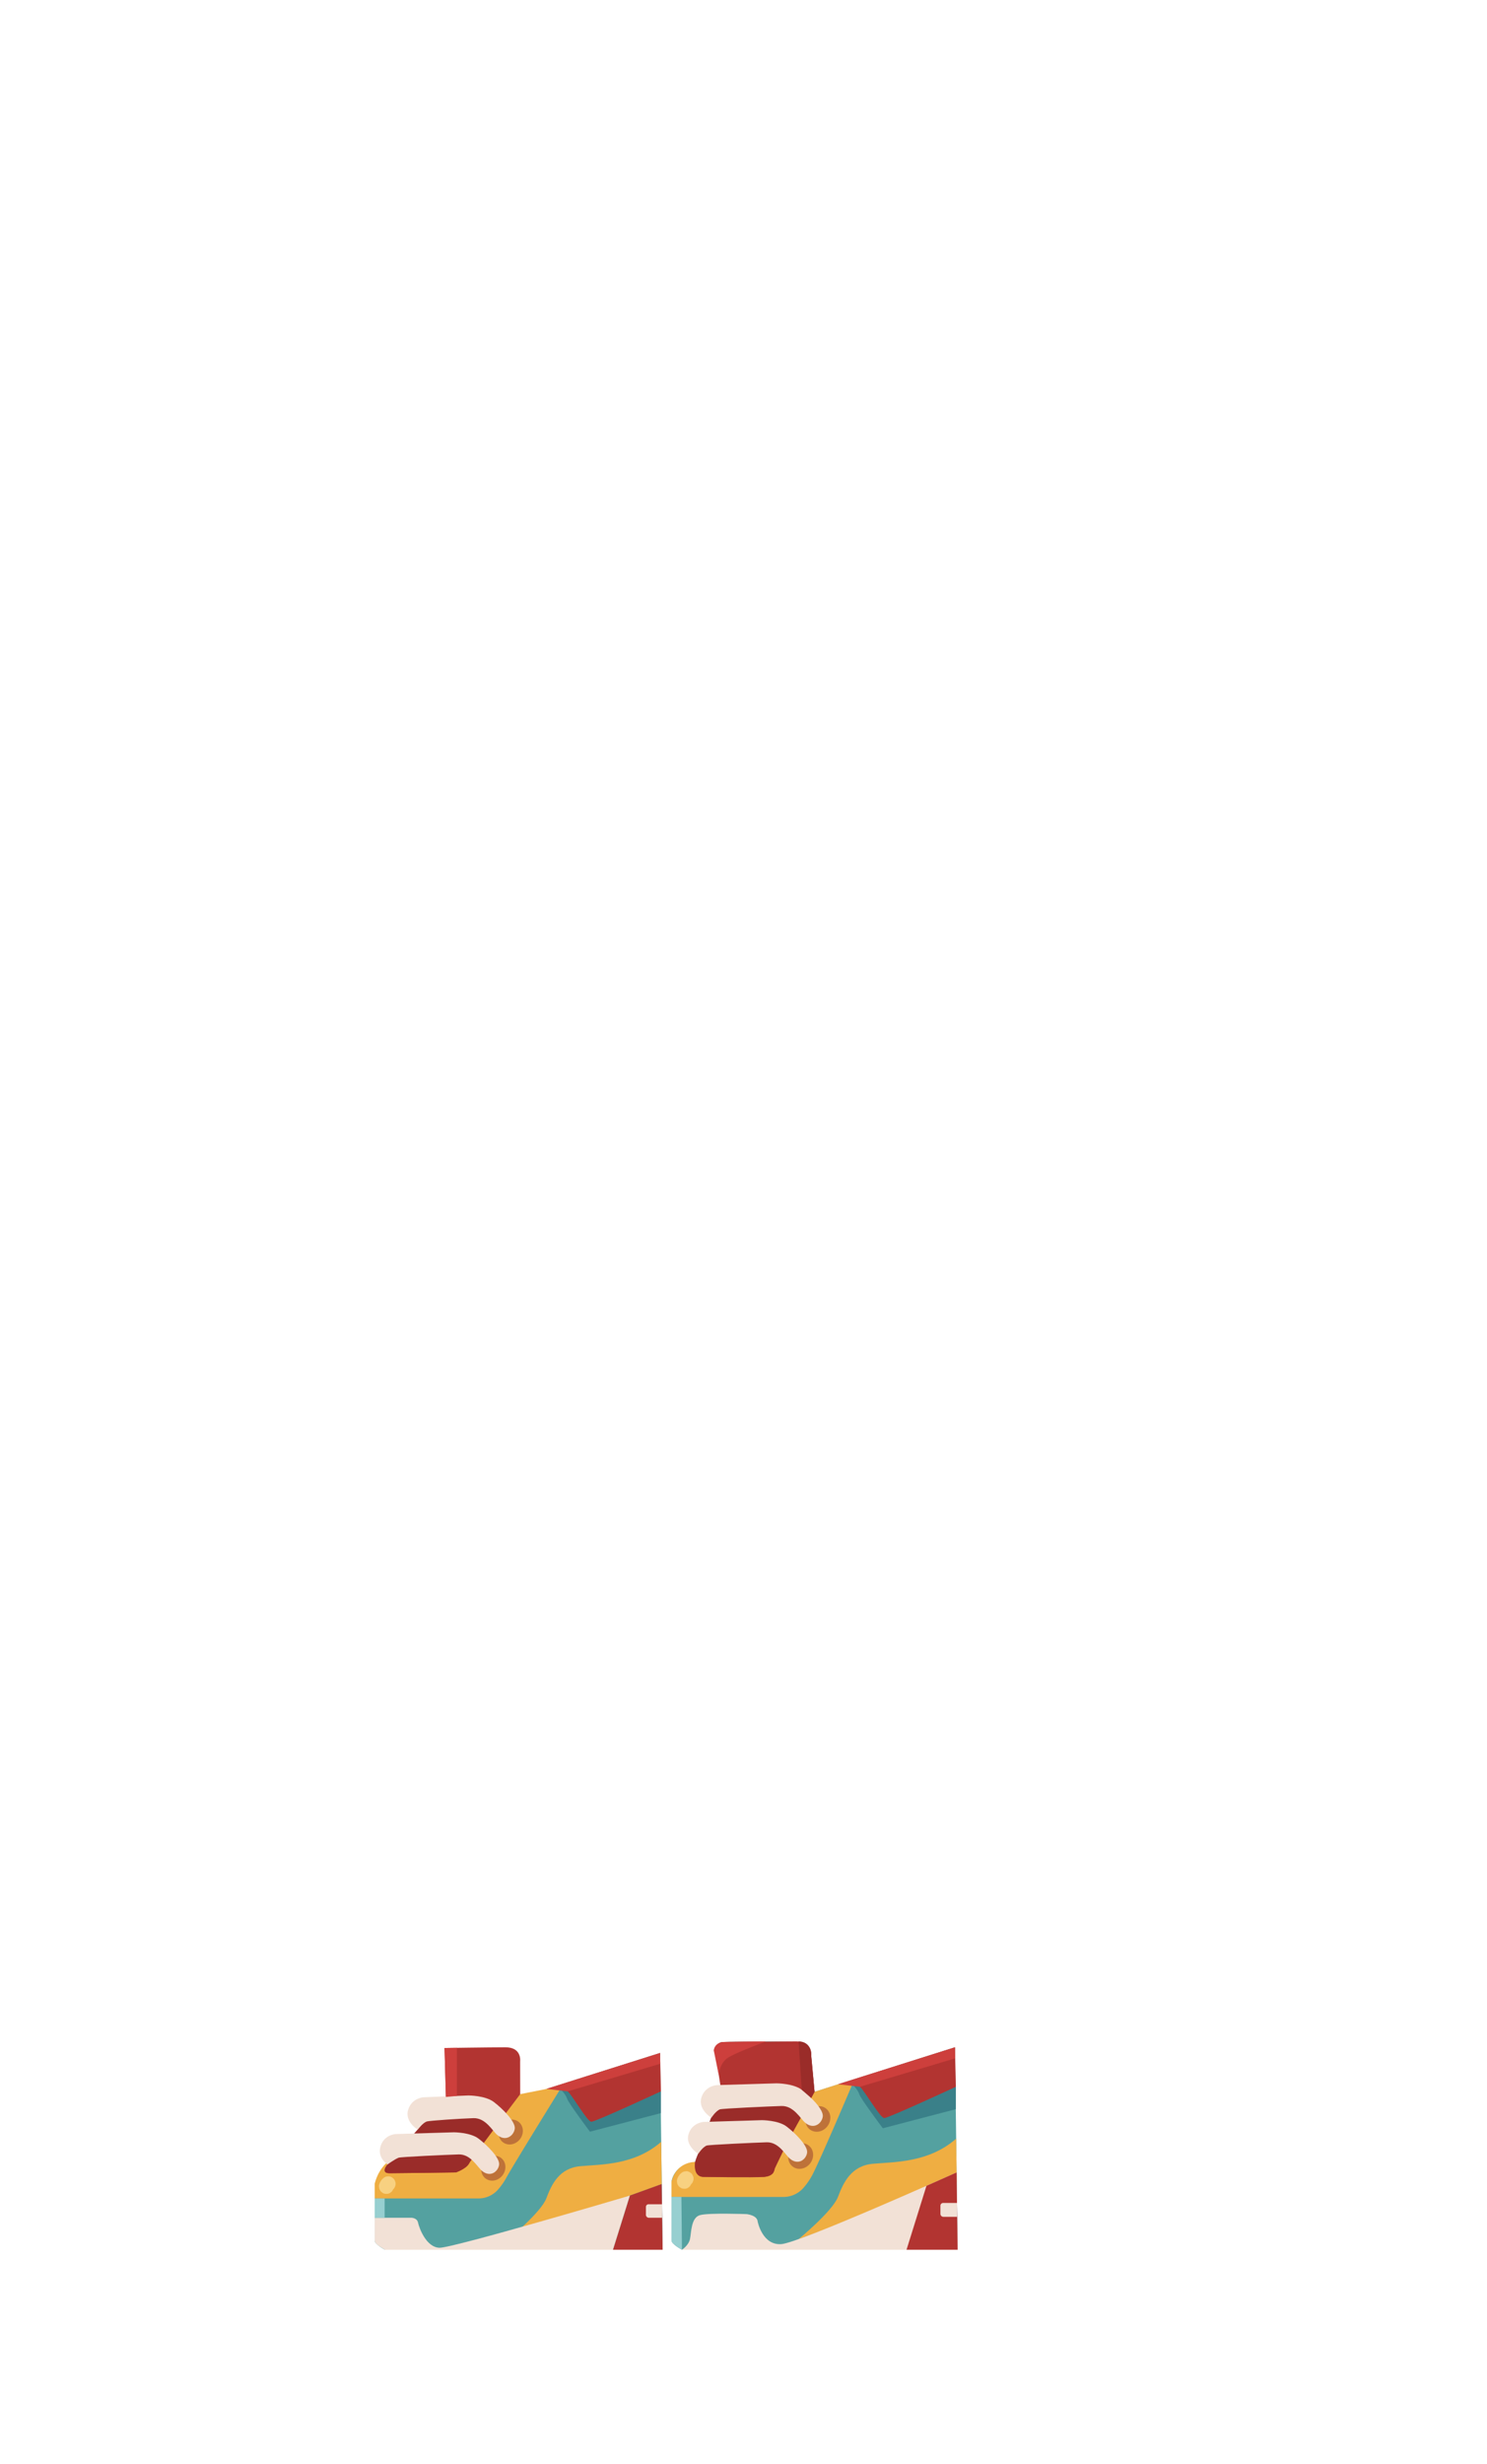 <svg xmlns="http://www.w3.org/2000/svg" width="250" height="414" fill="none" viewBox="0 0 250 414">
  <g clip-path="url(#a)">
    <path fill="#54A1A0" d="m136.945 351.466 23.608-7.479L161 378h-46.35s-1.755-.924-1.755-1.573v-9.862s.293-2.894 3.974-3.309l4.563-12.602-1.226-6.148s.166-1.263 1.143-1.38c.977-.118 12.197-.197 13.522 0 1.325.196 1.557 1.89 1.52 2.321-.038.431.554 6.023.554 6.023v-.004Z"/>
    <path fill="#EFAE42" d="M134.258 376.222s5.713-4.68 6.633-7.119c.919-2.438 2.244-5.236 5.908-5.55 3.664-.314 9.365-.196 13.956-4.212l.096 7.311-26.593 9.57Z"/>
    <path fill="#F2E1D6" d="m160.825 365.009.17 12.991h-46.35s1.13-.707 1.362-1.811c.232-1.104.157-3.622 1.714-4.015 1.556-.394 7.792-.159 7.792-.159s1.792.159 1.871 1.259c0 0 .778 4.015 3.975 3.781 3.196-.235 29.462-12.046 29.462-12.046h.004Z"/>
    <path fill="#B23431" d="M155.76 367.263 152.41 378h8.591l-.174-12.991-5.067 2.254Z"/>
    <path fill="#F2E1D6" d="M158.557 370.137h2.339v2.334h-2.286a.503.503 0 0 1-.501-.506v-1.368c0-.251.203-.456.452-.456l-.004-.004Z"/>
    <path fill="#EFAE42" d="M116.869 363.256s-3.08-.138-3.974 3.309v2.568h18.821c1.3 0 2.53-.569 3.387-1.556a11.58 11.58 0 0 0 1.403-2.016c1.247-2.284 6.795-15.359 6.795-15.359h-2.414l-3.942 1.264-20.076 11.79Z"/>
    <path fill="#B23431" d="M116.87 363.256s-.311 2.502 1.403 2.502h10.21s1.52-.08 1.635-1.025c.116-.945 6.828-13.267 6.828-13.267l-.555-6.023s.352-2.447-2.53-2.443c-2.881.004-12.507.121-12.507.121s-.92.088-1.143 1.381l1.031 6.692-4.368 12.062h-.004Z"/>
    <path fill="#BE7239" d="M139.046 357.327c.783-.946.729-2.296-.122-3.014-.851-.719-2.176-.535-2.959.412-.783.946-.728 2.296.122 3.014.851.719 2.176.535 2.959-.412Z"/>
    <path fill="#9A2C29" d="M119.321 356.493s.443-1.51 1.714-2.083l11.327-2.551 2.369 2.037-.116 1.978-1.872 3.279-2.5 5.22s.008 1.225-1.756 1.384c-1.764.159-10.21 0-10.21 0s-1.784.159-1.403-2.501c0 0 .525-2.296 1.929-2.756l.522-4.007h-.004Z"/>
    <path fill="#BE7239" d="M136.155 363.557c.784-.947.729-2.296-.122-3.015-.851-.719-2.175-.534-2.959.412-.783.947-.728 2.296.123 3.015.851.719 2.175.534 2.958-.412Z"/>
    <path fill="#F2E1D6" d="M117.397 361.876s-2.223-1.334-1.639-3.283c.584-1.949 2.513-2.067 2.513-2.067l9.825-.297s2.741 0 4.144 1.063c1.404 1.062 3.627 3.25 3.453 4.413-.174 1.162-1.519 2.183-2.923.966-.757-.661-1.875-2.782-3.863-2.723-1.987.058-9.779.414-10.11.552-.7.284-1.4 1.376-1.4 1.376Z"/>
    <path fill="#F2E1D6" d="M119.597 355.82s-2.277-1.368-1.681-3.363c.596-1.995 2.575-2.117 2.575-2.117l10.065-.301s2.807 0 4.244 1.088c1.437 1.087 3.705 3.321 3.527 4.513-.178 1.192-1.556 2.238-2.993.987-.774-.673-1.913-2.836-3.946-2.777-2.033.058-10.015.426-10.359.564-.72.293-1.432 1.41-1.432 1.41v-.004Z"/>
    <path fill="#CD3F3C" d="M120.852 348.68s.05-2.133 1.747-3.078c1.698-.946 6.194-2.602 6.194-2.602s-7.084.029-7.444.121c-.36.092-1.183.312-1.349 1.379l.848 4.18h.004Z"/>
    <path fill="#9A2C29" d="M134.258 343s2.161-.138 2.132 2.443l.555 6.023-.563 1.037-1.582-1.376-.542-8.127Z"/>
    <path fill="#3A8089" d="M143.305 350.202s.923.891 1.155 1.661c.232.769 3.966 5.726 3.966 5.726l12.28-3.208v-3.76l-17.405-.419h.004Z"/>
    <path fill="#B23431" d="M140.891 350.198s2.869-.284 3.685.423c.815.707 3.391 5.253 4.09 5.253.7 0 12.04-5.253 12.04-5.253l-.157-6.634-19.662 6.211h.004Z"/>
    <path fill="#CD3F3C" d="m144.575 350.621 16.019-4.781-.041-1.853-19.662 6.211 3.684.423Z"/>
    <path fill="#F8D181" d="M116.49 365.582a.983.983 0 0 0-.257-.406c-.236-.217-.546-.38-.878-.368-.111.017-.219.029-.331.046a1.215 1.215 0 0 0-.546.322c-.154.121-.274.293-.381.448a2.163 2.163 0 0 0-.245.543.985.985 0 0 0-.02.502.96.96 0 0 0 .149.469.956.956 0 0 0 .319.351c.12.113.26.184.422.226.319.071.675.059.956-.126l.253-.196a1.31 1.31 0 0 0 .24-.36c0-.008.008-.017.012-.025.017-.017.034-.038.054-.054a.935.935 0 0 0 .257-.406.968.968 0 0 0 .108-.485.934.934 0 0 0-.108-.485l-.004.004Z"/>
    <path fill="#54A1A0" d="m88.028 352.214 22.941-7.269.435 33.051H64.706s-1.706-.9-1.706-1.531v-7.09s1.942-5.307 5.519-5.709l19.513-11.456-.004.004Z"/>
    <path fill="#EFAE42" d="M85.414 376.273s5.552-4.547 6.442-6.918c.89-2.372 2.182-5.086 5.739-5.396 3.56-.305 9.1-.188 13.563-4.091l.095 7.107-25.839 9.302v-.004Z"/>
    <path fill="#B23431" d="m105.895 368.903-2.84 9.097h8.351l-.166-11.03-5.345 1.933Z"/>
    <path fill="#F2E1D6" d="M109.033 370.358h2.273v2.267h-2.224a.491.491 0 0 1-.488-.493v-1.33c0-.243.194-.444.439-.444Z"/>
    <path fill="#EFAE42" d="M66.221 362.55s-2.352.991-3.221 4.337v2.493h17.464a4.35 4.35 0 0 0 3.291-1.514c.456-.527.944-1.184 1.366-1.958 1.214-2.217 9.088-14.923 9.088-14.923h-2.343l-4.41.874-21.235 10.691Z"/>
    <path fill="#B23431" d="M65.159 363.67s-1.313 1.473.356 1.473c1.668 0 11.145-.138 11.145-.138s1.756-.611 2.203-1.514c.41-.829 8.595-11.632 8.595-11.632l-.012-5.5s.34-2.38-2.464-2.372c-2.803.004-10.243.117-10.243.117l.228 8.227-9.808 11.339Z"/>
    <path fill="#9A2C29" d="M65.159 363.67s-1.313 1.473.356 1.473c1.668 0 11.145-.138 11.145-.138s1.756-.611 2.203-1.515c.41-.828 8.595-11.631 8.595-11.631l-3.138 4.161s-1.118-2.133-3.917-2.129c-2.803.005-5.664 0-5.664 0l.228-1.56-9.808 11.339Z"/>
    <path fill="#BE7239" d="M87.367 359.488c.76-.919.708-2.231-.118-2.929-.826-.697-2.113-.518-2.875.402-.76.92-.708 2.231.118 2.929s2.113.518 2.874-.402Zm-2.934 6.075c.761-.92.708-2.231-.118-2.929s-2.113-.518-2.874.402c-.761.919-.709 2.231.117 2.929.827.697 2.114.518 2.875-.402Z"/>
    <path fill="#3A8089" d="M94.207 350.985s.894.865 1.122 1.61c.228.744 3.855 5.567 3.855 5.567l11.936-3.12v-3.652l-16.913-.405Z"/>
    <path fill="#B23431" d="M91.864 350.98s2.786-.276 3.58.41c.796.686 3.296 5.107 3.975 5.107.679 0 11.701-5.107 11.701-5.107l-.153-6.445-19.108 6.035h.005Z"/>
    <path fill="#CD3F3C" d="m95.445 351.394 15.567-4.646-.041-1.803-19.108 6.035 3.582.414Z"/>
    <path fill="#F8D181" d="M66.396 366.439a.975.975 0 0 0-.257-.405c-.236-.218-.546-.381-.877-.369-.112.017-.22.03-.332.046a1.219 1.219 0 0 0-.546.323c-.153.121-.273.292-.381.447a2.143 2.143 0 0 0-.244.544.984.984 0 0 0-.021.502.96.96 0 0 0 .15.468.96.96 0 0 0 .318.352.94.94 0 0 0 .422.225c.319.071.675.059.957-.125l.252-.197c.104-.104.178-.23.24-.359 0-.009.008-.017.013-.025.016-.017.033-.038.053-.055a.93.93 0 0 0 .257-.406.966.966 0 0 0 .108-.485.938.938 0 0 0-.108-.485l-.004.004Z"/>
    <path fill="#F2E1D6" d="M65.158 363.671s-1.768-1.092-1.184-3.041c.584-1.949 2.513-2.066 2.513-2.066l9.825-.297s2.74 0 4.144 1.062 3.627 3.25 3.453 4.413c-.174 1.162-1.52 2.183-2.923.966-.758-.661-1.876-2.782-3.863-2.723-1.987.058-9.78.414-10.11.552-.7.284-1.855 1.129-1.855 1.129v.005Z"/>
    <path fill="#F2E1D6" d="M70.216 357.81s-2.198-1.317-1.602-3.312c.596-1.995 2.575-2.117 2.575-2.117l7.581-.301s2.807 0 4.244 1.088c1.437 1.087 3.706 3.321 3.528 4.513-.178 1.192-1.557 2.238-2.994.987-.774-.673-1.913-2.836-3.945-2.777-2.033.058-7.532.426-7.875.564-.72.293-1.511 1.36-1.511 1.36v-.005Zm35.677 11.093-2.84 9.097H64.706s-.746-.464-.986-.627c-.716-.49-.716-.904-.716-.904v-3.844h6.115s.994-.021 1.168.829c.173.849 1.358 4.153 3.602 4.211 2.244.059 32.008-8.762 32.008-8.762h-.004Z"/>
    <path fill="#97CFD0" d="M64.664 369.38H63v3.245h1.664v-3.245Zm49.895-.251h-1.665v7.294s-.058.218.282.527c.339.31 1.163.933 1.474 1.046l-.087-8.871-.004.004Z"/>
    <path fill="#CD3F3C" d="m74.734 344.104.228 8.227 1.85-.175v-8.081l-2.078.029Z"/>
  </g>
  <defs>
    <clipPath id="a">
      <path fill="#fff" d="M63 343h98v35H63z"/>
    </clipPath>
  </defs>
</svg>
